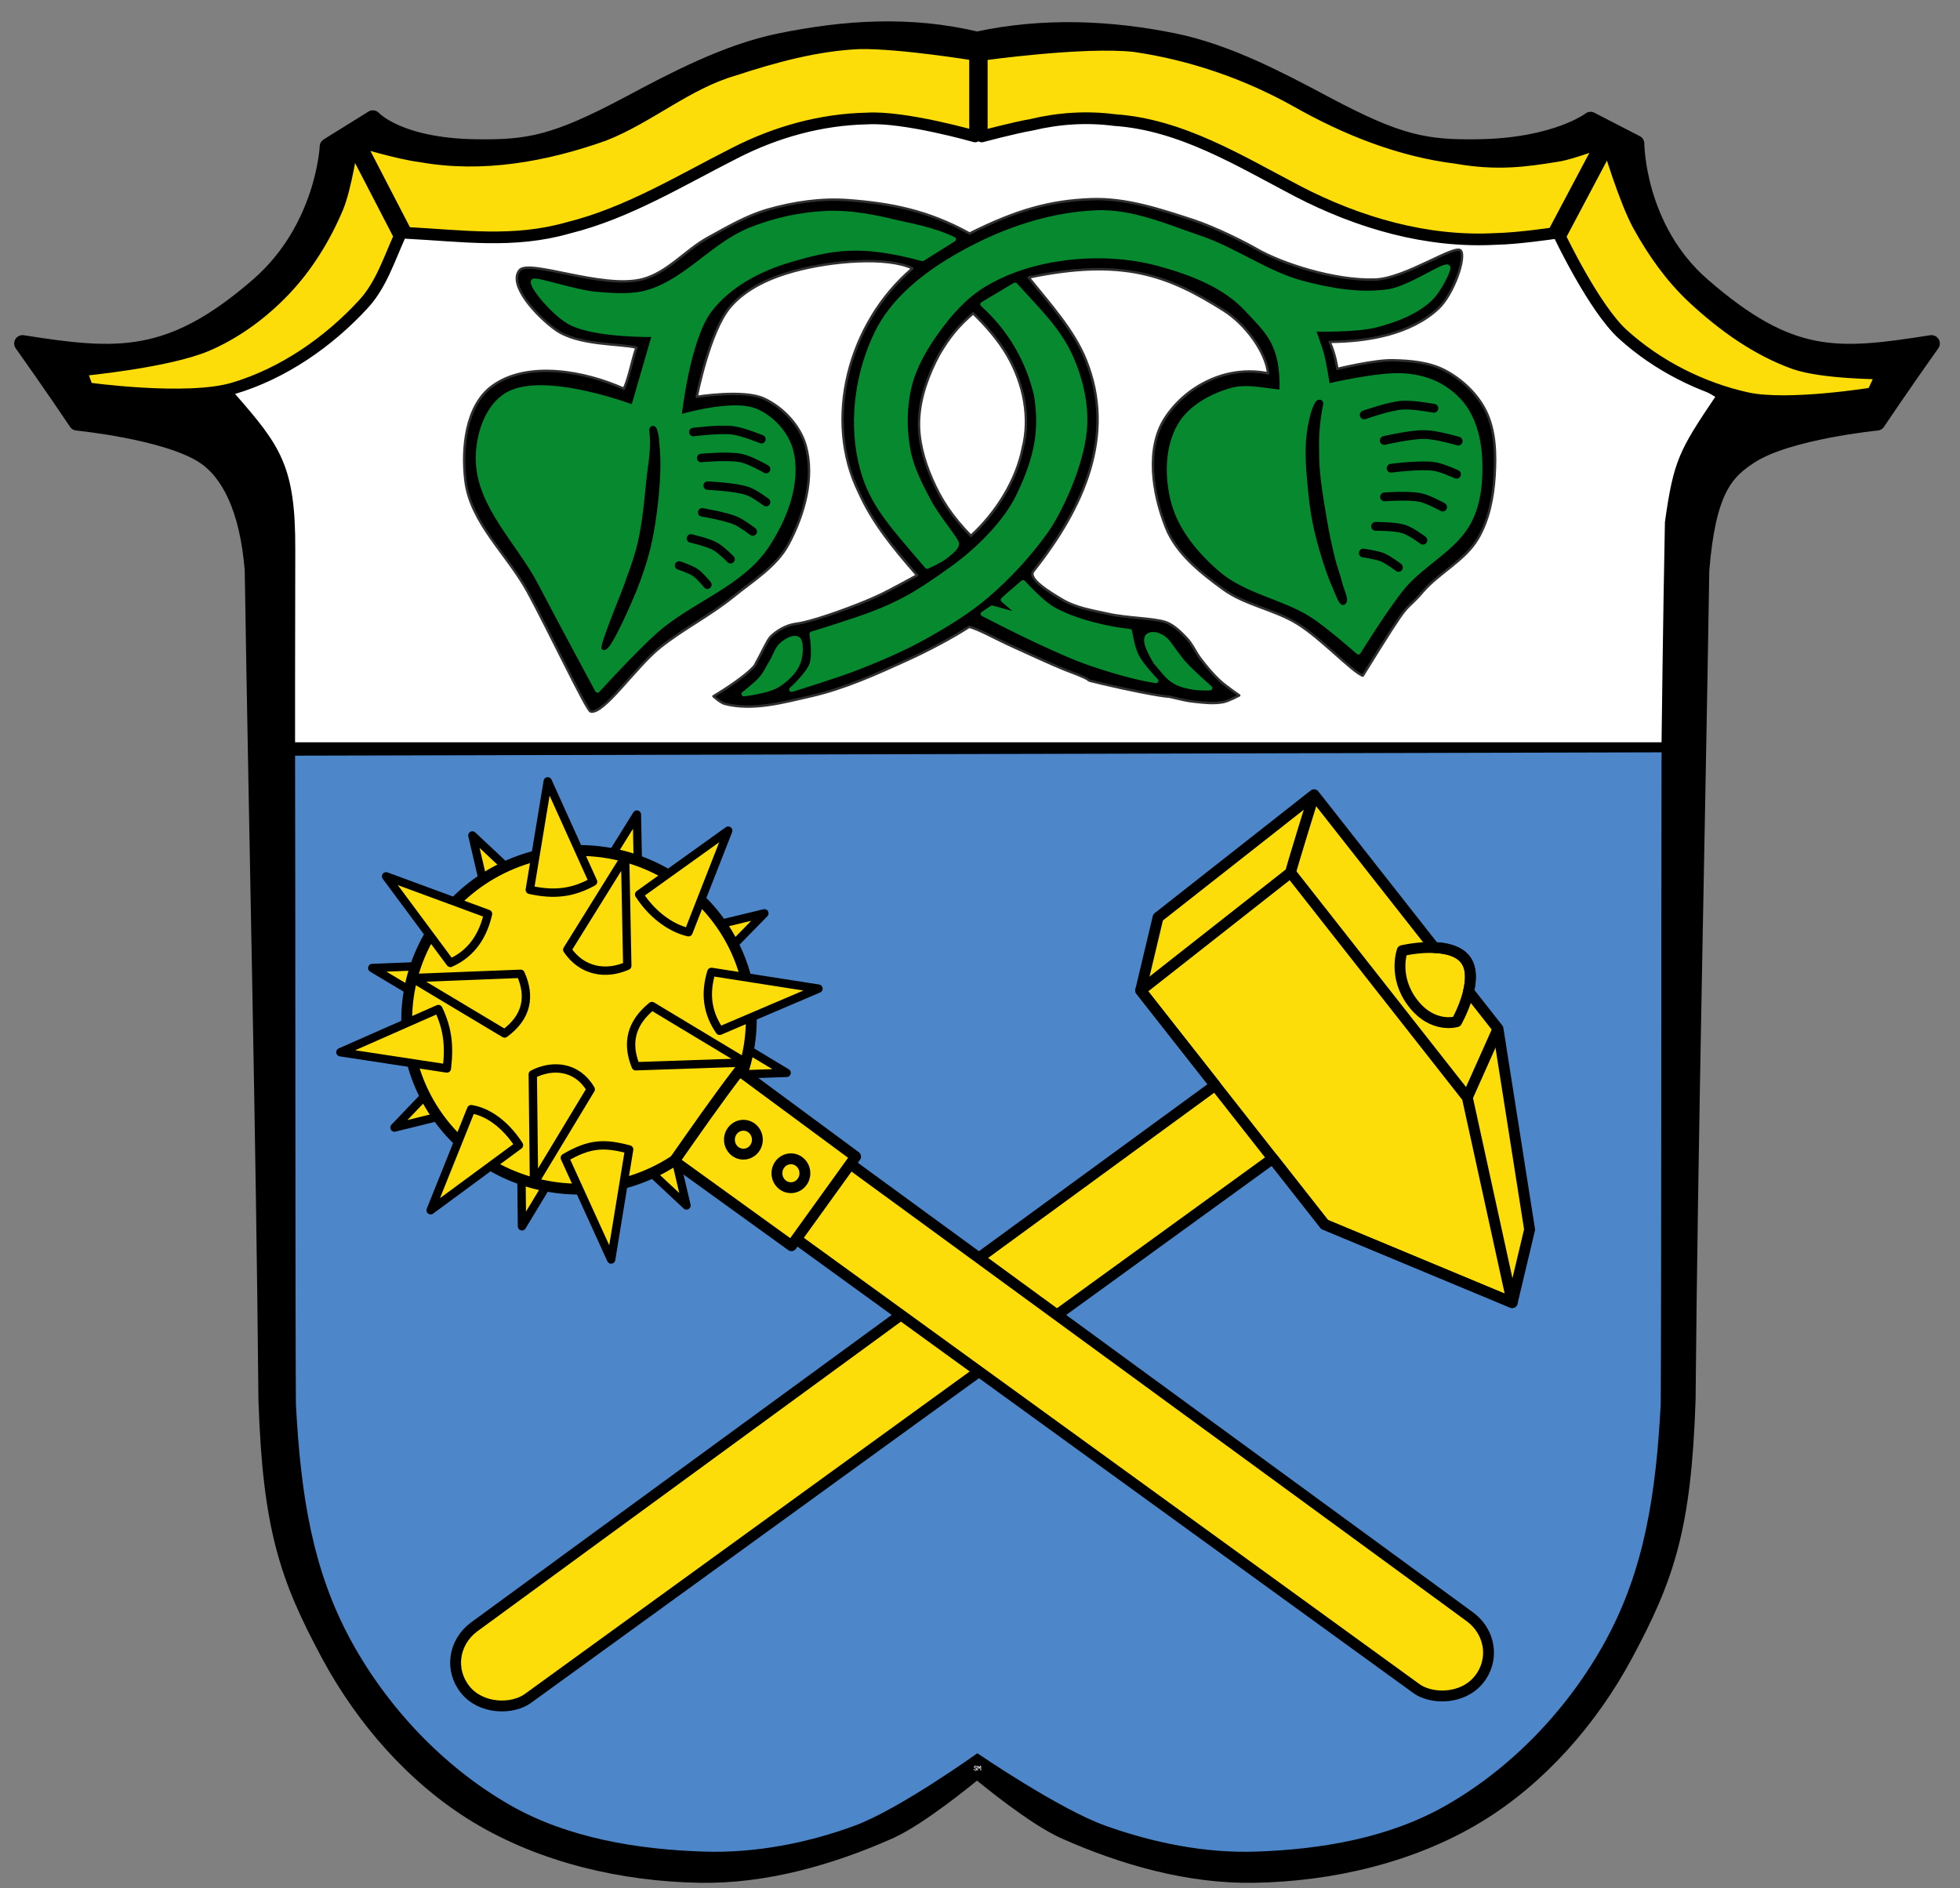 <svg xmlns="http://www.w3.org/2000/svg" width="1173" height="1130"><rect width="100%" height="100%" fill="#808080" stroke="none"/><g style="display:inline"><path style="display:inline;fill:#000;stroke:#000;stroke-width:10;stroke-linecap:round;stroke-linejoin:round;stroke-miterlimit:4;stroke-dasharray:none" d="M-138.606 196.57c-31.907 6.51-63.53 23.319-90.199 37.524-44.302 23.596-60.311 26.388-92.174 25.876-46.41-.744-61.186-17.302-61.186-17.302l-26.808 16.662s-2.164 49.043-41.63 83.33c-52.855 45.917-84.702 43.44-141.223 34.537 16.765 23.535 32.605 47.113 32.605 47.113s52.882 5.186 75.496 19.584c15.57 9.914 26.897 31.889 29.871 68.85 2.542 160.87 6.78 337.943 8.207 496.545 2.533 76.767 12.722 106.275 37.467 152.346 20.633 38.414 51.336 73.64 88.656 96.19 39.305 23.751 87.19 34.766 133.108 35.546 38.72.658 77.803-10.431 113.199-26.143 17.948-7.966 46.854-31.69 52.613-36.488 5.764 4.8 34.665 28.522 52.612 36.488 35.396 15.712 74.48 26.8 113.2 26.143 45.918-.78 93.801-11.795 133.106-35.545 37.321-22.552 68.023-57.777 88.656-96.191 24.746-46.07 34.934-75.58 37.467-152.346 1.427-158.602 5.667-335.674 8.21-496.545 3.95-47.714 14.298-58.936 29.868-68.85 22.614-14.398 75.496-19.584 75.496-19.584s15.84-23.578 32.606-47.113c-56.522 8.903-84.369 11.38-137.223-34.537-39.467-34.287-39.633-85.095-39.633-85.095l-27.18-14.01s-20.402 15.671-66.812 16.415c-31.862.512-47.871-2.28-92.174-25.876-26.669-14.205-58.292-31.014-90.199-37.524-38.54-7.863-78.665-9.508-118-.98-40.472-9.665-79.46-6.884-118.002.98z" transform="translate(605.315 -171.644)"/><path style="display:inline;opacity:1;fill:#4d87ca;stroke:none;stroke-width:10;stroke-linecap:round;stroke-linejoin:round;stroke-miterlimit:4;stroke-dasharray:none" d="M-428.721 623.857c.224 82.064.102 335.726.498 388.098 2.867 54.027 9.781 98.959 32.96 141.47 21.906 40.181 55.758 75.958 95.519 98.618 34.45 19.633 76.067 26.371 115.699 27.656 30.434.986 61.447-4.96 90.037-15.44 26.747-9.804 73.613-43.417 73.613-43.417s49.07 33.55 76.762 43.417c28.684 10.22 59.605 16.487 90.037 15.44 38.982-1.341 79.248-8.023 113.7-27.656 39.76-22.66 73.612-58.437 95.519-98.617 23.178-42.512 30.091-87.444 32.959-141.471.396-52.372.274-308.034.498-390.098z" transform="translate(605.315 -171.644)"/><path style="display:inline;opacity:1;fill:#fff;stroke:none;stroke-width:10;stroke-linecap:round;stroke-linejoin:round;stroke-miterlimit:4;stroke-dasharray:none" d="M389.08 615.857s.86-74.529 2.01-131.76c5.15-36.89 8.573-42.973 30.125-74.964-17.323-10.657-44.967-21.04-60.52-40.504-14.242-17.824-22.84-37.185-29.709-61.66-14.275 4.326-30.659 7.502-48.77 7.792-35.355.568-69.258-6.974-116.812-32.302-26.637-14.188-54.642-27.963-75.394-32.198-16.963-3.46-33.096-5.6-48.635-5.972-15.52-.372-60.087 7.329-60.196 7.347-.108-.018-44.674-7.72-60.195-7.347-15.54.372-31.672 2.512-48.635 5.972-20.753 4.235-48.757 18.01-75.394 32.198-47.554 25.328-83.457 32.87-118.813 32.302-18.11-.29-34.495-3.466-48.77-7.793-6.868 24.476-15.466 43.837-29.708 61.66-15.553 19.465-55.755 32.42-64.52 38.505 27.51 31.414 36.467 43.493 36.255 93.51-.144 54.85-.12 115.214-.12 115.214z" transform="translate(605.315 -171.644)"/><path style="fill:none;fill-rule:evenodd;stroke:#fff;stroke-width:.399;stroke-linecap:round;stroke-linejoin:round;stroke-miterlimit:4;stroke-dasharray:none;stroke-opacity:1" d="M-20.846 1228.962s-.466-.446-.732-.429c-.27.018-.667.15-.656.483.011.355.405.495.695.669.276.165.758.366.742.723-.015.34-.444.594-.762.613-.331.019-.856-.546-.856-.546M-20.275 1231.07l.01-2.536.67.502.327.925.28-.902.611-.522.002 2.508" transform="translate(605.315 -171.644)"/></g><g style="display:inline;opacity:1"><path style="display:inline;opacity:1;fill:#fcdd09;stroke:#000;stroke-width:7;stroke-linecap:round;stroke-linejoin:round;stroke-miterlimit:4;stroke-dasharray:none;stroke-opacity:1" d="M210.805 86.652s-3.816 25.919-8.868 37.853c-7.59 17.93-18.126 35.059-31.56 49.152-13.063 13.704-28.884 25.445-46.27 32.94-23.622 10.182-75.703 14.977-75.703 14.977l3.905 10.785s59.373 8.305 87.272.064c29.754-8.79 57.138-27.76 78.099-50.634 10.304-11.246 15.179-26.517 21.45-40.42zm722.84 54.938s20.412 42.89 37.556 58.465c20.583 18.699 47.035 32.137 74.182 38.166 24.536 5.449 75.348-2.871 75.348-2.871l5.49-11.858s-35.896-.09-52.465-6.036c-22.626-8.118-42.953-22.796-60.54-39.182-13.254-12.351-23.95-27.555-32.676-43.433-8.198-14.918-17.987-47.792-17.987-47.792zM583.553 32.798s-44.397-7.264-68.873-6.94c-25.756 1.088-50.956 7.993-75.34 15.986-28.331 8.158-51.002 28.587-78.086 39.113-34.865 12.357-72.58 19.2-109.322 12.638-13.819-1.691-37.127-8.943-37.127-8.943l28.326 54.717c33.646 1.702 64.09 6.389 96.94-3.01 35.729-8.874 67.264-28.403 99.791-44.83 24.57-12.567 51.34-20.015 78.93-20.606 22.6-1.398 64.767 10.731 64.767 10.731zm4.006 48.856s19.273-5.18 29.877-6.996c16.27-3.903 33.016-4.961 49.597-2.808 40.004 2.711 74.89 24.476 109.67 42.646 36.482 18.912 77.372 30.823 118.76 28.476 12.682-.2 34.182-3.382 34.182-3.382l28.908-54.541s-17.125 6.713-26.133 8.19c-19.944 3.269-36.637 5.478-60.616 1.289-33.977-4.164-66.256-17.064-95.897-33.864-29.952-16.776-63.024-28.133-97-33.077-30.48-3.352-91.354 5.21-91.354 5.21z"/></g><g style="display:inline"><path style="display:inline;fill:#000;fill-opacity:1;fill-rule:evenodd;stroke:#303030;stroke-width:1.446;stroke-linecap:round;stroke-linejoin:round;stroke-miterlimit:4;stroke-dasharray:none;stroke-opacity:1" d="M423.85 142.133c-13.73 7.513-24.523 21.265-39.708 25.056-23.759 5.931-67.778-12.358-73.265-5.405-6.923 8.774 10.36 27.421 21.624 35.479 13.441 9.615 38.582 8.304 48.4 10.745-2.665 7.211-4.276 17.587-7.543 24.633-22.92-10.357-57.876-17.125-79.009-1.402-15.656 11.649-18.136 36.986-15.826 56.364 3.012 25.28 25.205 44.247 37.35 66.623 12.85 23.676 35.198 70.945 37.577 71.548 7.847 1.99 26.834-26.518 41.529-38.29 13.892-11.13 30.089-19.18 43.893-30.42 11.767-9.582 25.814-18.009 32.976-31.387 9.43-17.615 15.766-39.824 10.317-59.048-3.408-12.025-13.547-22.776-24.875-28.059-12.188-5.684-40.332-1.101-40.332-1.101s7.614-39.319 20.088-53.867c9.487-11.066 24.098-17.514 38.16-21.354 22.798-6.225 55.89-8.846 70.88-1.627-38.582 32.794-53.388 90.617-32.029 133.982 8.022 18.165 21.26 34.205 34.816 49.666-14.539 7.846-20.423 11.256-31.188 15.67-13.391 5.49-32.734 12.307-41.315 13.349-5.918.74-11.758 4.323-15.186 7.778-1.842 1.856-5.427 9.772-7.607 13.63-1.913 3.386-1.39 3.062-2.498 4.294-6.661 7.405-24.1 17.667-24.1 17.667s4.178 3.892 6.833 4.57c16.729 4.275 34.759-.777 51.592-4.618 20.032-4.57 38.993-13.186 57.703-21.678 12.697-5.762 27.836-13.882 36.855-19.787 5.08.986 16.846 7.618 25.283 11.397 10.606 4.75 22.2 10.273 31.853 14.173 25.034 9.322 5.367 4.348 23.045 8.583 13.13 3.145 34.014 7.412 39.915 7.685 8.08 1.86 9.672 2.407 14.612 2.934 5.772.616 11.714 1.36 17.412.254 3.397-.66 9.57-4.026 9.57-4.026s-8.121-5.569-11.713-8.91c-4.166-3.877-7.806-8.308-11.287-12.81-3.059-3.957-4.966-8.797-8.398-12.436-3.656-3.877-8.016-8.144-12.702-9.707-7.204-2.404-23.06-2.409-34.346-4.94-9.289-2.085-19.116-3.53-27.296-8.4-7.004-4.17-21.12-12.51-17.464-17.117 30.262-38.141 49.485-81.486 31.456-126.261-7.263-18.127-22.097-34.332-34.3-49.515 56.597-11.759 83.366-1.327 116.768 19.707 12.997 8.185 25.208 24.78 26.547 37.662-25.138-5.164-49.335 7.923-61.55 26.648-11.931 18.29-7.618 45.201.406 65.511 6.16 15.593 20.602 27.05 34.148 36.928 13.236 9.65 30.621 12.12 44.552 20.735 14.167 8.762 32.6 28.619 39.1 31.118 31.733-51.32 22.474-34.68 35.934-50.273 9.973-11.554 25.211-18.633 32.963-31.78 6.528-11.072 9.16-24.417 9.981-37.243.84-13.137.57-27.344-5.277-39.137-5.058-10.2-14.131-18.773-24.182-24.121-9.48-5.045-20.876-6-31.613-6.207-11.134-.215-33.006 5.164-33.006 5.164s-1.132-8.743-4.632-16.166c22.764-.119 48.365-4.493 64.961-19.903 9.099-8.449 16.83-30.618 13.517-34.71-3.312-4.09-33.103 16.61-51.06 17.288-24.462.925-56.574-9.752-71.139-18.235-6.219-3.623-24.68-12.987-37.872-17.297-19.717-6.44-40.22-13.29-60.95-12.548-25.238.904-45.312 6.769-72.923 20.55-25.198-13.965-47.571-18.058-72.595-19.956-16.144-1.225-32.67 1.224-48.24 5.662-12.6 3.592-24.096 10.399-35.59 16.688zm158.532 45.358c7.88 7.663 15.445 16.34 20.755 25.63 9.568 16.734 13.586 36.822 8.884 55.188-3.78 19.1-15.635 38.282-30.97 52.373-11.547-11.936-17.871-21.703-23.235-33.98-4.92-11.262-8.28-23.417-7.778-35.418.566-13.519 5.453-26.962 12.076-39.27 6.063-10.3 11.398-16.855 20.268-24.523z"/><path style="display:inline;fill:#078930;fill-opacity:1;fill-rule:evenodd;stroke:#078930;stroke-width:2.891;stroke-linecap:round;stroke-linejoin:round;stroke-miterlimit:4;stroke-dasharray:none;stroke-opacity:1" d="M570.671 143.193c-12.93-6.156-27.03-8.37-34.524-10.185-13.32-3.249-27.447-5.958-41.326-5.373-15.586.657-31.26 4.105-45.735 9.917-22.008 8.837-37.969 30.266-60.65 37.195-9.988 3.05-20.891 2.17-31.302 1.341-12.869-1.024-36.911-9.437-37.944-7.755-1.54 2.507 12.349 19.398 22.057 24.597 14.976 8.02 50.44 7.294 50.44 7.294l-12.633 43.521s-53.516-20.283-75.339-7.6c-12.46 7.24-17.903 25.116-17.527 39.524.715 27.404 24.558 49.022 37.212 73.34 11.174 21.476 34.182 64.079 34.182 64.079s22.383-24.493 34.778-35.475c20.942-18.554 51.144-27.776 66.58-51.111 10.672-16.134 19.002-37.373 14.511-56.188-2.522-10.566-11.447-20.41-21.522-24.472-14.121-5.693-45.521 3.785-45.521 3.785s4.828-46.052 18.043-63.744c11.274-15.093 29.71-24.855 47.778-30.188 25.53-7.537 42.514-10.966 79.853-.847zm1.866 182.088c-.011-1.967-11.916-16.203-16.586-25.067-5.188-9.846-10.543-19.991-12.55-30.937-2.316-12.628-2.25-26.054.873-38.507 2.981-11.892 9.42-22.886 16.612-32.813 7.46-10.295 16.177-20.246 26.967-26.968 14.376-8.957 31.307-14.13 48.09-16.416 19.224-2.618 39.402-1.77 58.104 3.388 18.953 5.228 38.989 12.783 52.315 27.237 12.115 13.142 21.731 20.283 20.823 49.416-8.419-.323-20.586-3.859-30.286-1.04-11.94 3.468-24.563 10.295-30.792 21.057-7.762 13.41-7.751 31.4-3.642 46.34 4.327 15.73 15.865 29.346 28.248 39.968 15.392 13.202 37.348 16.236 54.446 27.139 9.993 6.371 27.806 22.156 27.806 22.156s16.586-26.905 26.663-39.01c11.938-14.342 31.19-22.851 39.72-39.447 5.905-11.489 6.934-25.357 6.2-38.254-.543-9.53-2.817-19.4-7.76-27.566-3.788-6.26-9.59-11.471-15.961-15.07-6.555-3.7-14.245-5.545-21.755-6.056-15.287-1.04-45.543 6.218-45.543 6.218s-1.868-12.337-3.43-18.366c-1.387-5.349-5.256-15.721-5.256-15.721s25.651.76 37.877-2.5c11.605-3.095 23.663-7.561 32.361-15.843 5.189-4.94 11.52-17.93 10.386-18.815-2.269-1.769-22.697 12.762-35.294 14.664-16.914 2.553-34.533-.523-51.09-4.822-21.798-5.66-40.53-19.936-61.856-27.175-20.15-6.84-40.737-16.037-62-15.207-31.175 1.218-62.317 12.967-88.887 29.32-16.968 10.444-33.463 24.38-42.29 42.242-11.4 23.072-15.634 51.39-10.153 76.535 5.334 24.468 16.433 36.109 39.981 63.606 0 0 7.66-3.403 10.784-5.873 2.803-2.216 6.89-5.252 6.875-7.813zm103.556 52.54c-12.388-1.268-31.793-5.46-45.663-13.099-7.096-3.907-18.15-16.158-18.15-16.158l-8.81 7.562-3.093 2.873 11.326 9.77-17.934-4.977-5.415 3.582s20.863 10.765 31.523 15.67c10.859 4.997 21.706 10.124 33.012 14.003 12.694 4.354 27.41 8.573 38.91 10.34 0 0-8.53-8.812-11.3-14.185-2.442-4.74-3.33-9.433-4.406-15.381zm26.911 29.954c3.45 2.104 7.598 2.895 11.58 3.582 3.125.538 9.505.393 9.505.393s-10.675-9.312-15.4-14.565c-3.675-4.083-6.63-8.753-10-13.099-2.25-2.902-7.995-5.781-11.252-3.765-3.687 2.284 1.47 11.08 4.164 15.823 5.095 5.755 6.768 8.804 11.403 11.631zm-225.75-25.506c-2.714-1.197-6.65 1.276-9.153 3.346-3.093 2.558-4.099 6.902-6.183 10.332-2.036 3.35-3.587 6.95-6.177 10.008-2.96 3.495-10.528 9.325-10.528 9.325s13.83-1.606 19.646-5.054c5.369-3.183 10.615-8.155 12.796-13.67 1.786-4.517 1.985-13.234-.401-14.287zm-3.505 30.364s27.218-8.328 40.437-13.558c13.342-5.278 26.591-10.96 39.126-17.94 12.957-7.215 25.776-14.994 37.062-24.615 13.132-11.197 25.39-24.604 35.103-38.054 8.382-11.605 21.571-39.37 23.538-61.109 1.338-14.798-2.211-30.241-8.299-43.795-7.422-16.527-19.493-27.799-33.192-43.038l-19.387 11.56c17.808 16.167 27.413 34.845 32.093 54.196 3.16 19.89 1.161 36.21-10.87 60.918-7.292 14.975-22.986 31.233-39.287 42.947-21.288 15.3-32.64 22.333-58.601 31.015-14.38 4.808-25.587 8.215-25.587 8.215s1.974 12.496-.051 18.222c-2.144 6.062-12.085 15.036-12.085 15.036z"/><path style="display:inline;fill:none;fill-rule:evenodd;stroke:#000;stroke-width:5.06;stroke-linecap:round;stroke-linejoin:round;stroke-miterlimit:4;stroke-dasharray:none;stroke-opacity:1" d="M406.419 338.382s6.87 2.31 9.716 4.236c2.925 1.981 7.217 7.296 7.217 7.296M413.504 322.21s9.995 2.307 14.29 4.64c3.7 2.01 9.426 7.812 9.426 7.812M420.253 306.611s13.817 2.298 20.033 4.942c3.819 1.625 10.226 6.551 10.226 6.551M423.506 290.608s16.499.691 23.998 3.295c4.152 1.442 10.98 6.602 10.98 6.602M419.62 274.078s16.231-1.568 23.997.056c5.428 1.136 14.867 6.58 14.867 6.58M414.942 258.553s15.865-2.015 23.678-1.012c5.993.77 17.075 5.3 17.075 5.3"/><path style="display:inline;fill:#000;fill-opacity:1;fill-rule:evenodd;stroke:#000;stroke-width:3;stroke-linecap:round;stroke-linejoin:round;stroke-miterlimit:4;stroke-dasharray:none;stroke-opacity:1" d="M390.1 257.235c1.298 12.013-.85 20.685-1.866 30.98-1.202 12.17-2.311 24.415-5 36.344-1.737 7.705-4.462 15.388-7.153 22.59-.938 3.814-14.812 36.705-14.622 40.416 3.34.026 15.844-28.999 18.194-34.88 3-7.59 5.775-15.579 7.91-24.01 1.788-7.066 3.035-14.503 4.023-21.96 1.1-8.3 1.884-16.749 2.105-25.216.125-4.803.02-9.651-.445-14.396-.338-3.457-.23-6.372-1.695-10.14-.313-.807-1.567-.809-1.45.272z"/><path style="display:inline;fill:none;fill-rule:evenodd;stroke:#000;stroke-width:5.234;stroke-linecap:round;stroke-linejoin:round;stroke-miterlimit:4;stroke-dasharray:none;stroke-opacity:1" d="M815.891 330.949s7.832 1.097 11.347 2.517c3.664 1.48 9.717 6.083 9.717 6.083M823.215 314.985s11.615-.074 16.929 1.603c4.375 1.381 11.424 6.686 11.424 6.686M828.588 297.33s14.528-1.07 21.491.405c4.85 1.027 13.319 5.708 13.319 5.708M832.521 280.206s17.25-2.328 25.8-1.061c4.735.701 13.388 4.687 13.388 4.687M828.4 263.596s16.209-3.772 24.566-3.551c6.74.178 19.73 3.91 19.73 3.91M816.425 248.298s14.733-5.228 22.673-5.825c6.343-.477 19.07 1.858 19.07 1.858"/><path style="display:inline;fill:#000;fill-opacity:1;fill-rule:evenodd;stroke:#000;stroke-width:3;stroke-linecap:round;stroke-linejoin:round;stroke-miterlimit:4;stroke-dasharray:none;stroke-opacity:1" d="M790.45 241.544c-2.6 12.566-2.685 21.602-2.447 32.25.285 12.75 2.583 25.042 4.629 37.316 1.371 8.23 3.105 16.337 5.11 24.269 1.17 4.629 2.93 8.897 4.027 13.566.887 3.777 4.508 10.91 2.048 11.615-1.182.238-3.232-5.627-4.589-8.657-2.38-5.318-4.38-10.902-6.198-16.641-2.343-7.395-4.468-14.99-6.04-22.831-1.25-6.229-2.055-12.66-2.671-19.098-.828-8.652-1.686-17.414-1.37-26.142.19-5.226.798-10.484 1.945-15.425.863-3.712 1.439-6.443 3.655-10.437.474-.854 2.136-.916 1.902.215z"/><path style="fill:#fcdd09;fill-opacity:1;stroke:#000;stroke-width:6.5;stroke-linecap:round;stroke-linejoin:round;stroke-miterlimit:4;stroke-dasharray:none;stroke-opacity:1" d="m786.426 475.598-93.371 73.388-10.409 43.711 44.624 56.772c-20.574 15.028-426.16 311.296-443.752 324.306-12.097 9.144-14.534 25.679-5.016 37.446s28.23 11.981 37.584 5.072c15.95-11.575 428.85-310.853 445.623-323.01l31.021 39.469 112.284 46.764 10.406-43.71-18.912-120.152-17.621-22.418c1.634-6.924 1.89-14.329-2.112-19.277-4.019-4.969-11.344-6.63-18.468-6.908l-71.881-91.453z"/><path style="display:inline;fill:none;fill-opacity:1;stroke:#000;stroke-width:6.5;stroke-linecap:round;stroke-linejoin:round;stroke-miterlimit:4;stroke-dasharray:none;stroke-opacity:1" d="m772.366 522.179 105.777 134.577 26.87 122.76-112.283-46.763-110.083-140.056z"/><path style="fill:#000;fill-rule:evenodd;stroke:#000;stroke-width:6.5;stroke-linecap:butt;stroke-linejoin:round;stroke-miterlimit:4;stroke-dasharray:none;stroke-opacity:1" d="M772.366 522.179c.456-2.74 14.059-46.58 14.059-46.58"/><path style="fill:none;fill-rule:evenodd;stroke:#000;stroke-width:6.5;stroke-linecap:butt;stroke-linejoin:miter;stroke-miterlimit:4;stroke-dasharray:none;stroke-opacity:1" d="m878.143 656.756 18.365-41.102"/><path style="display:inline;fill:none;fill-opacity:1;stroke:#000;stroke-width:6.5;stroke-linecap:round;stroke-linejoin:round;stroke-miterlimit:4;stroke-dasharray:none;stroke-opacity:1" d="M871.76 611.404s14.533-25.678 5.015-37.445c-9.517-11.768-37.584-5.073-37.584-5.073s-5.686 15.574 6.285 31.26c11.97 15.684 26.284 11.258 26.284 11.258z"/><path style="display:inline;fill:#fcdd09;fill-rule:evenodd;stroke:#000;stroke-width:5;stroke-linecap:round;stroke-linejoin:round;stroke-miterlimit:4;stroke-dasharray:none;stroke-opacity:1" d="m282.716 499.957 13.234 56.79c12.628-2.27 21.415-6.817 29.355-16.81zm98.441-12.49-30.691 49.341c9.168 6.4 21.112 10.237 31.829 8.517zM222.78 579.29l49.08 29.385c8.944-9.42 10.318-20.633 8.502-31.663zm178.805-19.21c1.144 11.833 6.124 20.76 15.996 27.202l39.874-40.718zm-126.243 73.625-39.25 41.052 55.478-13.66c-3.482-12.33-7.954-19.856-16.228-27.392zm145.684-21.62c-7.572 10.321-9.46 20.459-8.588 31.924l58.33-1.979zm-109.284 64.01.648 57.757 30.075-49.796c-7.815-5.442-19.564-10.569-30.723-7.96zm85.572-12.31c-13.59 1.833-20.566 4.987-29.81 17.16l43.328 40.42z"/><path style="display:inline;fill:#fcdd09;fill-rule:evenodd;stroke:#000;stroke-width:6.5;stroke-linecap:round;stroke-linejoin:round;stroke-miterlimit:4;stroke-dasharray:none;stroke-opacity:1" d="M346.523 508.965a103.104 101.312 0 0 0-103.103 101.31 103.104 101.312 0 0 0 103.103 101.313 103.104 101.312 0 0 0 61.254-19.957c27.147 19.676 423.891 307.242 439.627 318.662 9.354 6.909 28.065 6.695 37.582-5.072 9.518-11.768 7.081-28.302-5.015-37.446-17.349-12.83-406.818-297.326-437.778-319.941a103.104 101.312 0 0 0 7.436-37.559 103.104 101.312 0 0 0-103.106-101.31z"/><path style="fill:#fcdd09;fill-rule:evenodd;stroke:#000;stroke-width:5;stroke-linecap:round;stroke-linejoin:round;stroke-miterlimit:4;stroke-dasharray:none;stroke-opacity:1" d="m327.797 467.59-10.727 64.918c14.146 3.087 25.27 2.142 37.862-4.848zm108.02 29.488-53.303 38.186c6.793 10.63 17.589 19.789 29.504 22.623zm-204.762 27.334 38.476 51.828c13.394-5.959 19.668-17.054 22.537-29.338zm194.7 57.186c-3.916 12.83-2.58 24.287 4.93 35.265l59.153-25.23zm-163.401 22.24-58.645 25.848 63.734 9.716c1.695-14.357.282-24.135-5.09-35.564zm19.642 59.91L257.73 724.24l52.858-38.926c-5.798-9.048-15.833-19.466-28.592-21.566zm94.525 24.12c-14.958-3.958-23.593-3.683-38.488 5.015l27.717 60.847z"/><path style="display:inline;fill:none;fill-rule:evenodd;stroke:#000;stroke-width:5;stroke-linecap:round;stroke-linejoin:round;stroke-miterlimit:4;stroke-dasharray:none;stroke-opacity:1" d="m374.126 512.663-34.632 55.677c8.871 13.116 23.332 15.235 35.916 9.61zM246.6 585.316l55.382 33.158c13.532-9.894 15.573-22.3 9.594-35.729zm143.562 16.73c-12.473 10.174-15.34 22.104-9.69 36.025l65.82-2.233zm-70.575 106.022 33.937-56.19c-8.111-13.85-22.813-15.12-34.668-8.984z"/><path style="display:inline;fill:#fcdd09;fill-rule:evenodd;stroke:#000;stroke-width:6.5;stroke-linecap:round;stroke-linejoin:round;stroke-miterlimit:4;stroke-dasharray:none;stroke-opacity:1" d="M442.456 640.739c-13.542 17.635-26.195 35.905-38.954 54.105l70.16 50.63 38.399-53.334z"/><ellipse style="fill:#fcdd09;fill-opacity:1;stroke:#000;stroke-width:6.5;stroke-linecap:round;stroke-linejoin:round;stroke-miterlimit:4;stroke-dasharray:none;stroke-opacity:1" cx="444.904" cy="682.03" rx="8.363" ry="8.642"/><ellipse style="display:inline;fill:#fcdd09;fill-opacity:1;stroke:#000;stroke-width:6.5;stroke-linecap:round;stroke-linejoin:round;stroke-miterlimit:4;stroke-dasharray:none;stroke-opacity:1" cx="473.338" cy="702.1" rx="8.363" ry="8.642"/></g></svg>